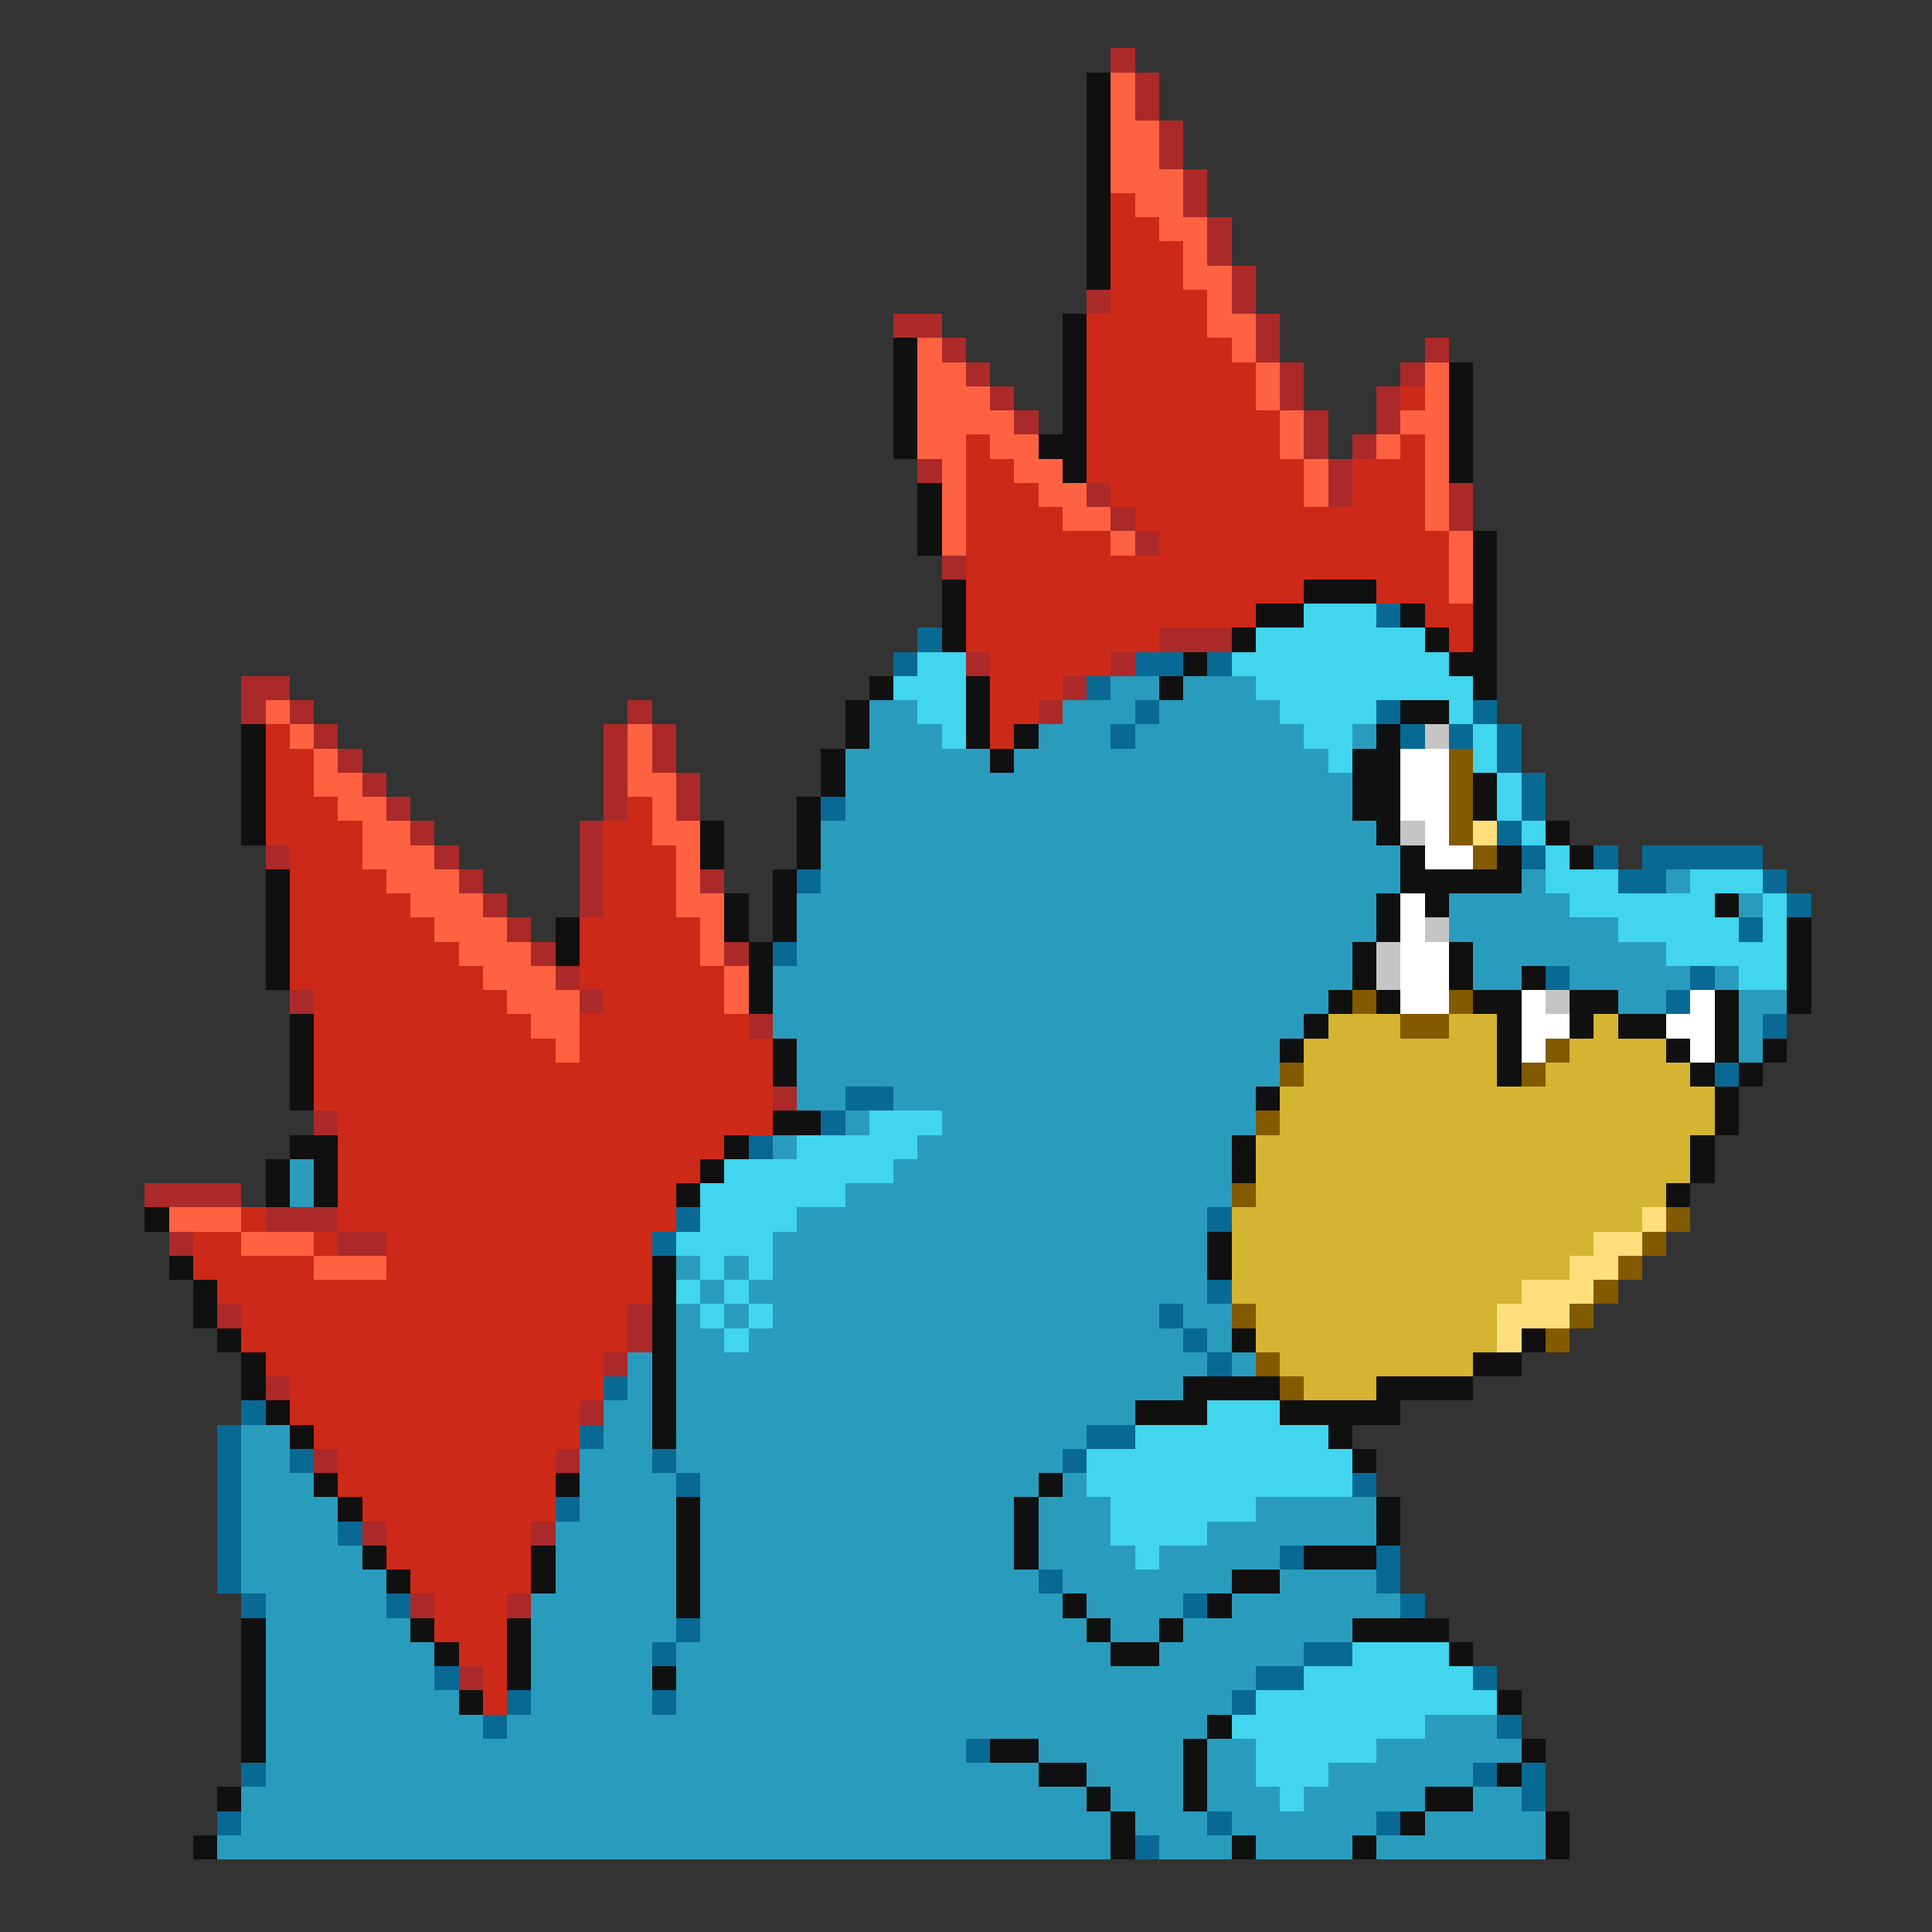 <svg xmlns="http://www.w3.org/2000/svg" viewBox="0 -0.5 80 80" shape-rendering="crispEdges">
<rect x="0" y="-0.5" width="80" height="80" fill="#333333" stroke="none"/>
<path stroke="#ac2929" d="M46 2h1M47 3h1M47 4h1M48 5h1M48 6h1M49 7h1M49 8h1M50 9h1M50 10h1M51 11h1M45 12h1M51 12h1M37 13h2M52 13h1M39 14h1M52 14h1M59 14h1M40 15h1M53 15h1M58 15h1M41 16h1M53 16h1M57 16h1M42 17h1M54 17h1M57 17h1M54 18h1M56 18h1M38 19h1M55 19h1M45 20h1M55 20h1M60 20h1M46 21h1M60 21h1M47 22h1M39 23h1M48 26h3M40 27h1M46 27h1M10 28h2M44 28h1M10 29h1M12 29h1M26 29h1M43 29h1M13 30h1M25 30h1M27 30h1M14 31h1M25 31h1M27 31h1M15 32h1M25 32h1M28 32h1M16 33h1M25 33h1M28 33h1M17 34h1M24 34h1M11 35h1M18 35h1M24 35h1M19 36h1M24 36h1M29 36h1M20 37h1M24 37h1M21 38h1M22 39h1M30 39h1M23 40h1M12 41h1M24 41h1M31 42h1M32 45h1M13 46h1M6 49h4M11 50h3M7 51h1M14 51h2M9 54h1M26 54h1M26 55h1M25 56h1M11 57h1M24 58h1M13 60h1M23 60h1M15 63h1M22 63h1M17 66h1M21 66h1M19 69h1" />
<path stroke="#101010" d="M45 3h1M45 4h1M45 5h1M45 6h1M45 7h1M45 8h1M45 9h1M45 10h1M45 11h1M44 13h1M37 14h1M44 14h1M37 15h1M44 15h1M60 15h1M37 16h1M44 16h1M60 16h1M37 17h1M44 17h1M60 17h1M37 18h1M43 18h2M60 18h1M44 19h1M60 19h1M38 20h1M38 21h1M38 22h1M61 22h1M61 23h1M39 24h1M54 24h3M61 24h1M39 25h1M52 25h2M58 25h1M61 25h1M39 26h1M51 26h1M59 26h1M61 26h1M49 27h1M60 27h2M36 28h1M40 28h1M48 28h1M61 28h1M35 29h1M40 29h1M58 29h2M10 30h1M35 30h1M40 30h1M42 30h1M57 30h1M10 31h1M34 31h1M41 31h1M56 31h2M10 32h1M34 32h1M56 32h2M61 32h1M10 33h1M33 33h1M56 33h2M61 33h1M10 34h1M29 34h1M33 34h1M57 34h1M64 34h1M29 35h1M33 35h1M58 35h1M62 35h1M65 35h1M11 36h1M32 36h1M58 36h5M11 37h1M30 37h1M32 37h1M57 37h1M59 37h1M71 37h1M11 38h1M23 38h1M30 38h1M32 38h1M57 38h1M74 38h1M11 39h1M23 39h1M31 39h1M56 39h1M60 39h1M74 39h1M11 40h1M31 40h1M56 40h1M60 40h1M63 40h1M74 40h1M31 41h1M55 41h1M57 41h1M61 41h2M65 41h2M71 41h1M74 41h1M12 42h1M54 42h1M62 42h1M65 42h1M67 42h2M71 42h1M12 43h1M32 43h1M53 43h1M62 43h1M69 43h1M71 43h1M73 43h1M12 44h1M32 44h1M62 44h1M70 44h1M72 44h1M12 45h1M52 45h1M71 45h1M32 46h2M71 46h1M12 47h2M30 47h1M51 47h1M70 47h1M11 48h1M13 48h1M29 48h1M51 48h1M70 48h1M11 49h1M13 49h1M28 49h1M69 49h1M6 50h1M50 51h1M7 52h1M27 52h1M50 52h1M8 53h1M27 53h1M8 54h1M27 54h1M9 55h1M27 55h1M51 55h1M63 55h1M10 56h1M27 56h1M61 56h2M10 57h1M27 57h1M49 57h4M57 57h4M11 58h1M27 58h1M47 58h3M53 58h5M12 59h1M27 59h1M55 59h1M56 60h1M13 61h1M23 61h1M43 61h1M14 62h1M28 62h1M42 62h1M57 62h1M28 63h1M42 63h1M57 63h1M15 64h1M22 64h1M28 64h1M42 64h1M54 64h3M16 65h1M22 65h1M28 65h1M51 65h2M28 66h1M44 66h1M50 66h1M10 67h1M17 67h1M21 67h1M45 67h1M48 67h1M56 67h4M10 68h1M18 68h1M21 68h1M46 68h2M60 68h1M10 69h1M21 69h1M27 69h1M10 70h1M19 70h1M62 70h1M10 71h1M50 71h1M10 72h1M41 72h2M49 72h1M63 72h1M43 73h2M49 73h1M62 73h1M9 74h1M45 74h1M49 74h1M59 74h2M46 75h1M58 75h1M64 75h1M8 76h1M46 76h1M51 76h1M56 76h1M64 76h1" />
<path stroke="#ff6241" d="M46 3h1M46 4h1M46 5h2M46 6h2M46 7h3M47 8h2M48 9h2M49 10h1M49 11h2M50 12h1M50 13h2M38 14h1M51 14h1M38 15h2M52 15h1M59 15h1M38 16h3M52 16h1M59 16h1M38 17h4M53 17h1M58 17h2M38 18h2M41 18h2M53 18h1M57 18h1M59 18h1M39 19h1M42 19h2M54 19h1M59 19h1M39 20h1M43 20h2M54 20h1M59 20h1M39 21h1M44 21h2M59 21h1M39 22h1M46 22h1M60 22h1M60 23h1M60 24h1M11 29h1M12 30h1M26 30h1M13 31h1M26 31h1M13 32h2M26 32h2M14 33h2M27 33h1M15 34h2M27 34h2M15 35h3M28 35h1M16 36h3M28 36h1M17 37h3M28 37h2M18 38h3M29 38h1M19 39h3M29 39h1M20 40h3M30 40h1M21 41h3M30 41h1M22 42h2M23 43h1M7 50h3M10 51h3M13 52h3" />
<path stroke="#cd2918" d="M46 8h1M46 9h2M46 10h3M46 11h3M46 12h4M45 13h5M45 14h6M45 15h7M45 16h7M58 16h1M45 17h8M40 18h1M45 18h8M58 18h1M40 19h2M45 19h9M56 19h3M40 20h3M46 20h8M56 20h3M40 21h4M47 21h12M40 22h6M48 22h12M40 23h20M40 24h14M57 24h3M40 25h12M59 25h2M40 26h8M60 26h1M41 27h5M41 28h3M41 29h2M11 30h1M41 30h1M11 31h2M11 32h2M11 33h3M26 33h1M11 34h4M25 34h2M12 35h3M25 35h3M12 36h4M25 36h3M12 37h5M25 37h3M12 38h6M24 38h5M12 39h7M24 39h5M12 40h8M24 40h6M13 41h8M25 41h5M13 42h9M24 42h7M13 43h10M24 43h8M13 44h19M13 45h19M14 46h18M14 47h16M14 48h15M14 49h14M10 50h1M14 50h14M8 51h2M13 51h1M16 51h11M8 52h5M16 52h11M9 53h18M10 54h16M10 55h16M11 56h14M12 57h13M12 58h12M13 59h11M14 60h9M14 61h9M15 62h8M16 63h6M16 64h6M17 65h5M18 66h3M18 67h3M19 68h2M20 69h1M20 70h1" />
<path stroke="#41d5ee" d="M54 25h3M52 26h7M38 27h2M51 27h9M37 28h3M52 28h9M38 29h2M53 29h4M60 29h1M39 30h1M54 30h2M61 30h1M55 31h1M61 31h1M62 32h1M62 33h1M63 34h1M64 35h1M64 36h3M70 36h3M65 37h6M73 37h1M67 38h5M73 38h1M69 39h5M72 40h2M36 46h3M33 47h5M30 48h7M29 49h6M29 50h4M28 51h4M29 52h1M31 52h1M28 53h1M30 53h1M29 54h1M31 54h1M30 55h1M50 58h3M47 59h8M45 60h11M45 61h11M46 62h6M46 63h4M47 64h1M56 68h4M54 69h7M52 70h10M51 71h8M52 72h5M52 73h3M53 74h1" />
<path stroke="#086a94" d="M57 25h1M38 26h1M37 27h1M47 27h2M50 27h1M45 28h1M47 29h1M57 29h1M61 29h1M46 30h1M58 30h1M60 30h1M62 30h1M62 31h1M63 32h1M34 33h1M63 33h1M62 34h1M63 35h1M66 35h1M68 35h5M33 36h1M67 36h2M73 36h1M74 37h1M72 38h1M32 39h1M64 40h1M70 40h1M69 41h1M73 42h1M71 44h1M35 45h2M34 46h1M31 47h1M28 50h1M50 50h1M27 51h1M50 53h1M48 54h1M49 55h1M50 56h1M25 57h1M10 58h1M9 59h1M24 59h1M45 59h2M9 60h1M12 60h1M27 60h1M44 60h1M9 61h1M28 61h1M56 61h1M9 62h1M23 62h1M9 63h1M14 63h1M9 64h1M53 64h1M57 64h1M9 65h1M43 65h1M57 65h1M10 66h1M16 66h1M49 66h1M58 66h1M28 67h1M27 68h1M54 68h2M18 69h1M52 69h2M61 69h1M21 70h1M27 70h1M51 70h1M20 71h1M62 71h1M40 72h1M10 73h1M61 73h1M63 73h1M63 74h1M9 75h1M50 75h1M57 75h1M47 76h1" />
<path stroke="#299cbd" d="M46 28h2M49 28h3M36 29h2M44 29h3M48 29h5M36 30h3M43 30h3M47 30h7M56 30h1M35 31h6M42 31h13M35 32h21M35 33h21M34 34h23M34 35h24M34 36h24M63 36h1M69 36h1M33 37h24M60 37h5M72 37h1M33 38h24M60 38h7M33 39h23M61 39h8M32 40h24M61 40h2M65 40h5M71 40h1M32 41h23M67 41h2M72 41h2M32 42h22M72 42h1M33 43h20M72 43h1M33 44h20M33 45h2M37 45h15M35 46h1M39 46h13M32 47h1M38 47h13M12 48h1M37 48h14M12 49h1M35 49h16M33 50h17M32 51h18M28 52h1M30 52h1M32 52h18M29 53h1M31 53h19M28 54h1M30 54h1M32 54h16M49 54h2M28 55h2M31 55h18M50 55h1M26 56h1M28 56h22M51 56h1M26 57h1M28 57h21M25 58h2M28 58h19M10 59h2M25 59h2M28 59h17M10 60h2M24 60h3M28 60h16M10 61h3M24 61h4M29 61h14M44 61h1M10 62h4M24 62h4M29 62h13M43 62h3M52 62h5M10 63h4M23 63h5M29 63h13M43 63h3M50 63h7M10 64h5M23 64h5M29 64h13M43 64h4M48 64h5M10 65h6M23 65h5M29 65h14M44 65h7M53 65h4M11 66h5M22 66h6M29 66h15M45 66h4M51 66h7M11 67h6M22 67h6M29 67h16M46 67h2M49 67h7M11 68h7M22 68h5M28 68h18M48 68h6M11 69h7M22 69h5M28 69h24M11 70h8M22 70h5M28 70h23M11 71h9M21 71h29M59 71h3M11 72h29M43 72h6M50 72h2M57 72h6M11 73h32M45 73h4M50 73h2M55 73h6M10 74h35M46 74h3M50 74h3M54 74h5M61 74h2M10 75h36M47 75h3M51 75h6M59 75h5M9 76h37M48 76h3M52 76h4M57 76h7" />
<path stroke="#c5c5c5" d="M59 30h1M58 34h1M59 38h1M57 39h1M57 40h1M64 41h1" />
<path stroke="#ffffff" d="M58 31h2M58 32h2M58 33h2M59 34h1M59 35h2M58 37h1M58 38h1M58 39h2M58 40h2M58 41h2M63 41h1M70 41h1M63 42h2M69 42h2M63 43h1M70 43h1" />
<path stroke="#835a00" d="M60 31h1M60 32h1M60 33h1M60 34h1M61 35h1M56 41h1M60 41h1M58 42h2M64 43h1M53 44h1M63 44h1M52 46h1M51 49h1M69 50h1M68 51h1M67 52h1M66 53h1M51 54h1M65 54h1M64 55h1M52 56h1M53 57h1" />
<path stroke="#ffde7b" d="M61 34h1M68 50h1M66 51h2M65 52h2M63 53h3M62 54h3M62 55h1" />
<path stroke="#d5b431" d="M55 42h3M60 42h2M66 42h1M54 43h8M65 43h4M54 44h8M64 44h6M53 45h18M53 46h18M52 47h18M52 48h18M52 49h17M51 50h17M51 51h15M51 52h14M51 53h12M52 54h10M52 55h10M53 56h8M54 57h3" />
</svg>
